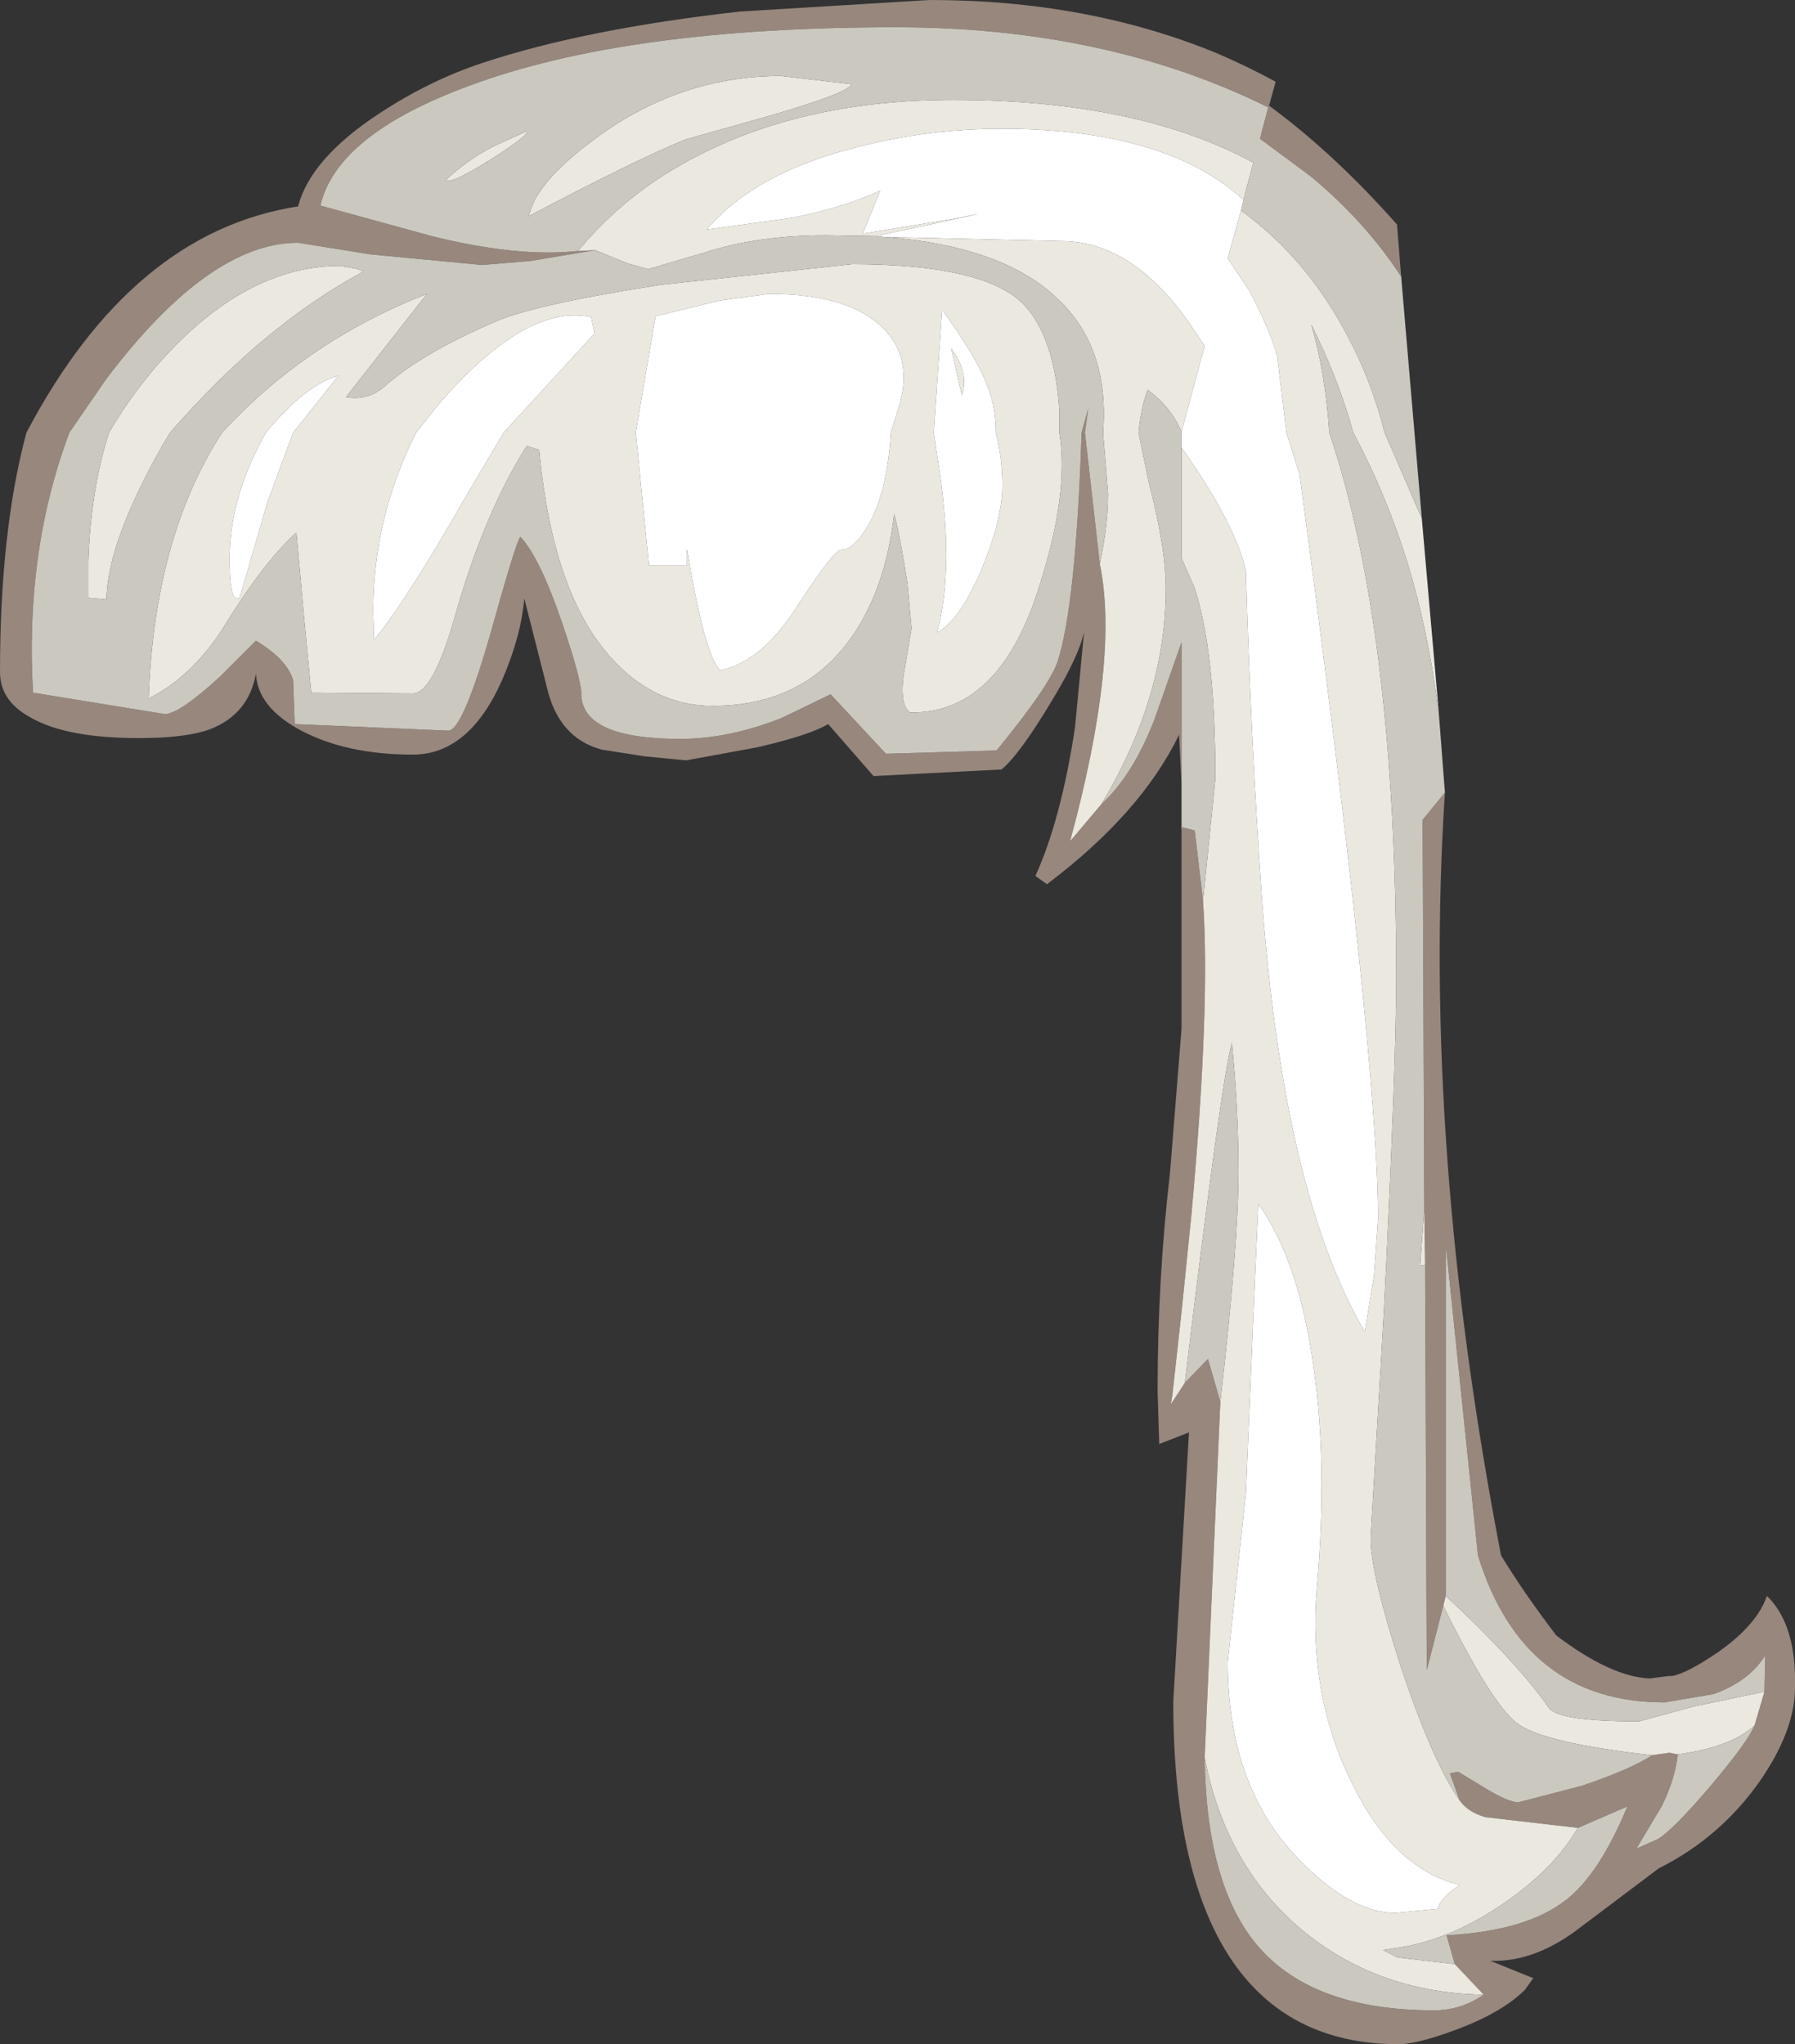 <?xml version="1.0" encoding="UTF-8" standalone="no"?>
<svg xmlns:ffdec="https://www.free-decompiler.com/flash" xmlns:xlink="http://www.w3.org/1999/xlink" ffdec:objectType="shape" height="123.8px" width="108.7px" xmlns="http://www.w3.org/2000/svg">
  <rect width="100%" height="100%" fill="#333333" stroke="none"/>
  <g transform="matrix(1.0, 0.0, 0.0, 1.0, 60.65, 50.9)">
    <path d="M10.9 -3.4 L10.75 -6.4 Q8.45 -1.65 2.75 2.65 L2.05 2.15 Q3.6 -1.25 4.45 -6.85 L5.0 -12.65 Q4.7 -11.2 3.1 -8.55 1.1 -5.2 0.0 -4.3 L-7.75 -3.9 -10.5 -7.05 Q-11.55 -6.4 -14.75 -5.65 L-19.1 -4.85 -21.65 -5.1 -24.2 -5.5 Q-26.85 -6.2 -27.55 -9.35 L-28.9 -14.65 Q-29.1 -12.35 -30.25 -9.7 -32.25 -5.2 -35.65 -5.2 -39.65 -5.2 -42.4 -6.65 -45.05 -8.05 -45.15 -10.1 -45.6 -7.65 -47.9 -6.75 -49.35 -6.2 -52.25 -6.2 -56.65 -6.2 -58.8 -7.45 -60.65 -8.45 -60.65 -10.2 -60.65 -18.75 -59.05 -24.7 -52.65 -36.85 -42.6 -38.4 -41.85 -41.3 -37.65 -44.05 -34.6 -46.05 -31.4 -47.1 -25.2 -49.15 -15.85 -50.2 L-4.35 -50.9 Q5.25 -50.9 13.1 -47.65 14.85 -46.9 16.6 -45.95 L16.2 -44.5 Q20.15 -41.6 23.95 -37.3 L24.2 -34.15 Q22.05 -37.45 18.75 -40.2 L15.65 -42.5 16.15 -44.4 Q6.35 -49.25 -6.4 -49.25 -22.75 -49.25 -32.25 -45.7 -40.25 -42.75 -41.25 -38.45 L-34.5 -36.6 Q-29.25 -35.3 -25.65 -35.7 L-24.6 -35.75 -28.5 -35.1 -31.45 -34.85 -38.25 -35.5 -42.6 -36.2 Q-48.0 -36.2 -54.25 -27.9 L-56.45 -24.7 Q-59.15 -17.5 -58.65 -8.95 L-50.65 -7.65 Q-49.75 -7.7 -47.35 -9.9 L-45.15 -12.1 Q-43.25 -10.95 -42.9 -9.7 L-42.8 -7.05 -33.5 -6.65 Q-32.6 -6.65 -30.8 -13.05 -29.2 -18.8 -29.1 -18.35 -27.95 -17.1 -26.6 -13.15 -25.45 -9.75 -25.45 -8.9 -25.45 -6.15 -19.45 -6.15 -16.55 -6.15 -13.35 -7.4 L-10.35 -8.85 -7.0 -5.25 -0.3 -5.45 Q2.9 -9.35 3.4 -10.85 4.5 -14.25 4.85 -24.7 L5.25 -26.15 5.05 -24.7 5.95 -16.75 Q7.15 -11.0 4.15 0.05 L6.05 -2.2 Q7.95 -3.95 9.25 -7.3 L10.9 -12.0 10.9 -3.4 M26.85 -2.9 Q25.45 18.45 30.25 43.3 31.65 45.6 33.6 48.15 36.9 50.65 39.25 50.75 L40.4 50.6 40.6 50.6 Q41.5 50.45 43.4 49.15 45.75 47.5 46.35 45.75 48.15 47.5 48.05 51.3 48.05 53.9 45.9 57.0 43.5 60.4 39.8 62.25 L35.15 65.75 Q32.35 67.95 29.6 67.85 L32.2 68.9 31.7 69.6 Q30.3 71.0 27.45 72.05 25.15 72.9 24.05 72.9 17.25 72.9 13.8 67.6 10.4 62.35 10.4 52.15 L11.35 35.85 9.55 36.55 9.45 33.35 Q9.45 26.55 10.2 20.15 L10.9 11.4 10.9 -0.6 10.95 -0.8 11.7 -0.6 12.2 3.65 Q12.65 10.0 11.5 22.65 L10.9 28.55 10.35 33.55 10.25 34.15 11.1 32.85 12.5 31.4 13.25 34.0 12.3 55.55 Q12.4 63.45 15.65 67.1 19.0 70.85 26.2 70.85 27.8 70.85 29.2 69.9 L27.45 68.05 26.95 66.3 Q31.8 66.05 34.2 64.15 36.2 62.6 37.9 58.5 L34.9 59.8 29.3 59.15 Q28.25 58.85 27.75 58.15 L27.15 56.5 27.65 56.4 29.3 57.4 Q30.7 58.25 31.3 58.25 L35.15 57.25 Q38.1 56.25 39.4 55.4 L40.45 55.25 40.95 55.35 Q40.8 56.8 40.0 58.45 L38.45 61.05 39.7 60.5 Q40.6 60.0 42.9 57.3 45.15 54.65 45.6 53.6 L46.2 51.55 46.25 49.35 Q45.25 50.95 43.1 51.7 L40.15 52.2 Q31.6 52.2 28.85 43.3 L26.9 24.45 26.9 45.75 26.75 46.35 25.75 50.25 25.65 25.7 25.6 22.3 25.5 -1.25 26.85 -2.9" fill="#97877d" fill-rule="evenodd" stroke="none"/>
    <path d="M6.05 -2.2 L4.15 0.05 Q7.15 -11.0 5.95 -16.75 6.45 -19.1 6.45 -21.0 L6.15 -24.7 Q6.55 -29.85 3.4 -32.8 0.1 -36.0 -7.1 -36.55 L3.6 -36.3 Q8.1 -36.3 11.7 -30.85 L12.3 -29.95 10.9 -24.75 Q10.3 -26.2 8.85 -27.3 8.45 -26.25 8.3 -24.7 L8.9 -21.75 Q9.95 -17.75 9.95 -15.25 9.95 -8.7 6.05 -2.2 M-24.6 -35.75 L-25.65 -35.7 Q-23.2 -38.65 -19.95 -40.6 -12.9 -44.85 -2.95 -44.85 8.25 -44.85 15.25 -41.05 L14.65 -38.8 Q9.95 -43.1 0.0 -43.1 -4.35 -43.1 -8.5 -42.05 -14.9 -40.5 -17.85 -37.0 L-12.75 -37.7 Q-9.65 -38.3 -7.35 -39.35 L-8.4 -36.75 -2.9 -37.65 Q1.5 -38.55 -7.6 -36.6 L-10.65 -36.65 Q-14.75 -36.65 -18.0 -35.6 L-21.4 -34.6 -22.65 -34.95 -24.6 -35.75 M25.45 -19.5 L26.45 -8.1 26.4 -8.3 Q25.8 -12.75 24.65 -16.6 23.35 -20.85 21.3 -24.7 20.35 -28.1 18.75 -31.25 19.6 -28.4 19.85 -24.7 23.9 -12.65 23.9 8.35 23.9 13.55 23.15 28.6 L22.35 42.25 Q22.35 44.35 24.15 49.95 26.1 55.8 27.75 58.15 28.25 58.85 29.3 59.15 L34.9 59.8 Q33.5 62.2 30.65 64.2 27.7 66.3 24.65 66.95 L23.1 67.2 24.0 67.65 27.45 68.05 29.2 69.9 Q22.95 69.8 18.4 66.15 13.6 62.25 12.3 55.55 L13.25 34.0 Q14.35 24.4 14.35 20.05 14.35 16.35 13.95 12.25 13.3 14.55 11.1 32.85 L10.25 34.15 10.35 33.55 10.9 28.55 11.5 22.65 Q12.65 10.0 12.2 3.65 L12.95 -3.75 Q12.95 -11.6 11.65 -15.4 L10.9 -17.1 10.9 -23.8 Q14.2 -19.1 14.8 -16.3 15.1 -6.0 15.75 3.25 17.05 21.35 22.0 29.75 L22.55 26.4 22.8 22.95 Q22.8 13.05 18.05 -22.15 L17.25 -24.7 16.7 -29.3 Q16.3 -30.85 15.0 -33.3 L13.7 -35.25 14.5 -38.15 Q18.5 -35.25 20.95 -30.55 22.4 -27.85 23.2 -24.7 L25.45 -19.5 M3.5 -26.1 L3.5 -24.7 Q4.1 -21.15 2.35 -15.6 -0.05 -7.65 -5.55 -7.75 -6.2 -8.25 -5.9 -10.2 L-5.45 -12.85 -5.7 -15.55 Q-6.05 -17.95 -6.5 -19.8 -7.05 -14.95 -9.35 -11.95 -12.25 -8.15 -17.5 -8.15 -20.8 -8.15 -23.3 -10.7 -27.15 -14.55 -28.0 -23.65 L-28.75 -23.9 Q-31.35 -19.8 -33.15 -13.4 -34.45 -8.9 -35.65 -8.9 L-41.8 -8.95 -42.25 -13.65 -42.7 -18.65 Q-44.7 -16.85 -47.15 -12.85 -49.05 -9.9 -51.65 -8.6 -51.3 -18.4 -47.2 -24.7 -42.1 -30.25 -34.8 -33.1 L-39.7 -26.85 Q-38.35 -26.6 -37.3 -27.55 -35.1 -29.5 -30.7 -31.4 -28.35 -32.45 -20.65 -33.65 L-9.05 -34.9 Q-1.8 -34.9 0.85 -32.9 3.15 -31.1 3.5 -26.1 M14.8 39.5 L13.7 49.75 Q13.7 57.3 18.0 61.7 21.15 64.95 23.85 64.95 L26.45 64.7 Q26.45 64.15 27.75 63.25 23.75 62.3 21.2 57.05 18.55 51.7 19.1 45.2 19.75 37.8 18.9 31.95 18.05 25.55 15.55 22.0 L15.25 28.8 14.8 39.5 M26.75 46.35 L26.9 45.75 Q31.25 49.8 33.2 52.6 33.95 53.35 38.6 53.35 L41.9 52.45 46.2 51.55 45.6 53.6 Q44.2 54.9 40.95 55.35 L40.45 55.25 39.4 55.4 Q32.75 54.65 31.2 53.45 29.65 52.25 26.75 46.35 M25.65 25.7 L25.35 25.75 25.6 22.3 25.65 25.7 M-42.9 -24.7 L-40.15 -28.15 Q-42.15 -27.6 -44.55 -24.7 L-44.9 -24.05 Q-46.75 -20.5 -46.75 -17.0 -46.75 -14.95 -46.4 -14.7 L-46.15 -14.65 -44.45 -20.5 -42.9 -24.7 M-14.0 -43.9 L-19.15 -42.45 Q-22.2 -41.2 -28.65 -37.8 L-28.4 -38.5 Q-27.55 -40.45 -24.05 -42.9 -19.15 -46.3 -13.35 -46.3 L-9.1 -45.8 Q-9.2 -45.3 -14.0 -43.9 M-54.2 -14.6 L-55.3 -14.7 -55.3 -16.95 Q-55.15 -21.25 -54.05 -24.7 -52.35 -27.6 -50.1 -29.9 -45.3 -34.8 -40.05 -34.8 L-38.95 -34.6 -38.65 -34.45 Q-44.7 -31.2 -50.35 -24.7 L-50.8 -23.95 Q-54.15 -18.05 -54.2 -14.6 M-17.05 -32.7 L-20.95 -31.75 -22.15 -24.7 -21.35 -16.65 -19.05 -16.65 -19.05 -17.65 Q-18.0 -11.3 -17.05 -10.3 -14.5 -10.8 -12.3 -14.3 -10.15 -17.6 -9.7 -17.6 -8.9 -17.6 -7.95 -19.3 -6.9 -21.35 -6.7 -24.7 L-6.15 -26.5 Q-5.4 -29.3 -7.2 -31.05 -9.25 -33.1 -14.1 -33.1 L-17.05 -32.7 M-3.6 -32.15 L-4.1 -24.7 -3.9 -23.3 Q-2.8 -16.7 -3.9 -12.6 -2.5 -13.35 -1.2 -16.45 0.05 -19.45 0.05 -21.5 0.05 -23.2 -0.35 -24.7 -0.35 -26.4 -0.95 -27.75 -1.55 -29.3 -3.6 -32.15 M-2.4 -26.95 L-3.05 -29.8 Q-1.95 -28.35 -2.4 -26.95 M-31.0 -41.2 Q-33.4 -39.7 -33.65 -40.0 -32.45 -41.15 -30.75 -42.05 L-28.75 -42.95 Q-28.55 -42.75 -31.0 -41.2 M-24.85 -31.7 Q-28.8 -32.55 -34.1 -26.4 L-35.45 -24.7 Q-38.05 -19.55 -38.05 -13.85 L-38.0 -12.15 Q-36.05 -14.5 -32.4 -20.9 L-30.15 -24.7 -24.65 -30.7 -24.85 -31.7" fill="#ebe8e0" fill-rule="evenodd" stroke="none"/>
    <path d="M10.9 -3.4 L10.9 -12.0 9.25 -7.3 Q7.95 -3.95 6.05 -2.2 9.95 -8.7 9.95 -15.25 9.95 -17.75 8.9 -21.75 L8.3 -24.7 Q8.45 -26.25 8.85 -27.3 10.3 -26.2 10.9 -24.75 L10.9 -23.8 10.9 -17.1 11.65 -15.4 Q12.95 -11.6 12.95 -3.75 L12.2 3.65 11.7 -0.6 10.95 -0.8 10.9 -0.6 10.9 -3.4 M5.95 -16.75 L5.05 -24.7 5.25 -26.15 4.85 -24.7 Q4.5 -14.25 3.4 -10.85 2.9 -9.35 -0.3 -5.45 L-7.0 -5.25 -10.35 -8.85 -13.35 -7.4 Q-16.55 -6.15 -19.45 -6.15 -25.45 -6.15 -25.45 -8.9 -25.45 -9.75 -26.6 -13.15 -27.95 -17.1 -29.1 -18.35 -29.2 -18.8 -30.8 -13.05 -32.6 -6.65 -33.5 -6.65 L-42.8 -7.05 -42.9 -9.7 Q-43.25 -10.95 -45.15 -12.1 L-47.35 -9.9 Q-49.75 -7.7 -50.65 -7.65 L-58.65 -8.95 Q-59.15 -17.5 -56.45 -24.7 L-54.25 -27.9 Q-48.0 -36.2 -42.6 -36.2 L-38.25 -35.5 -31.45 -34.85 -28.5 -35.1 -24.6 -35.75 -22.65 -34.95 -21.4 -34.6 -18.0 -35.6 Q-14.75 -36.65 -10.65 -36.65 L-7.6 -36.6 -7.1 -36.55 Q0.1 -36.0 3.4 -32.8 6.55 -29.85 6.15 -24.7 L6.45 -21.0 Q6.45 -19.1 5.95 -16.75 M-25.65 -35.7 Q-29.25 -35.3 -34.5 -36.6 L-41.25 -38.45 Q-40.25 -42.75 -32.25 -45.7 -22.75 -49.25 -6.4 -49.25 6.35 -49.25 16.15 -44.4 L15.65 -42.5 18.75 -40.2 Q22.05 -37.45 24.2 -34.15 L25.45 -19.5 23.2 -24.7 Q22.4 -27.85 20.95 -30.55 18.5 -35.25 14.5 -38.15 L14.65 -38.8 15.25 -41.05 Q8.25 -44.85 -2.95 -44.85 -12.9 -44.85 -19.95 -40.6 -23.2 -38.65 -25.65 -35.7 M26.45 -8.1 L26.85 -2.9 25.5 -1.25 25.6 22.3 25.35 25.75 25.65 25.7 25.75 50.25 26.75 46.35 Q29.65 52.25 31.2 53.45 32.75 54.65 39.4 55.4 38.1 56.25 35.15 57.25 L31.3 58.25 Q30.7 58.25 29.3 57.4 L27.65 56.4 27.15 56.5 27.75 58.15 Q26.1 55.8 24.15 49.95 22.35 44.35 22.35 42.25 L23.15 28.6 Q23.9 13.55 23.9 8.35 23.9 -12.65 19.85 -24.7 19.6 -28.4 18.75 -31.25 20.35 -28.1 21.3 -24.7 23.35 -20.85 24.65 -16.6 25.8 -12.75 26.4 -8.3 L26.45 -8.1 M3.5 -26.1 Q3.15 -31.1 0.85 -32.9 -1.8 -34.9 -9.05 -34.9 L-20.65 -33.65 Q-28.35 -32.45 -30.7 -31.4 -35.1 -29.5 -37.3 -27.55 -38.35 -26.6 -39.7 -26.85 L-34.8 -33.1 Q-42.1 -30.25 -47.2 -24.7 -51.3 -18.4 -51.65 -8.6 -49.05 -9.9 -47.15 -12.85 -44.7 -16.85 -42.7 -18.65 L-42.25 -13.65 -41.8 -8.95 -35.65 -8.9 Q-34.45 -8.9 -33.15 -13.4 -31.35 -19.8 -28.75 -23.9 L-28.0 -23.65 Q-27.15 -14.55 -23.3 -10.7 -20.8 -8.15 -17.5 -8.15 -12.25 -8.15 -9.35 -11.95 -7.05 -14.95 -6.5 -19.8 -6.05 -17.95 -5.7 -15.55 L-5.45 -12.85 -5.9 -10.2 Q-6.2 -8.25 -5.55 -7.75 -0.05 -7.65 2.35 -15.6 4.1 -21.15 3.5 -24.7 L3.5 -26.1 M11.1 32.85 Q13.3 14.55 13.95 12.25 14.35 16.35 14.35 20.05 14.35 24.4 13.25 34.0 L12.5 31.4 11.1 32.85 M12.3 55.55 Q13.6 62.25 18.4 66.15 22.95 69.8 29.2 69.9 27.8 70.85 26.2 70.85 19.0 70.85 15.65 67.1 12.4 63.45 12.3 55.55 M27.45 68.05 L24.0 67.65 23.1 67.2 24.65 66.95 Q27.7 66.3 30.65 64.2 33.5 62.2 34.9 59.8 L37.9 58.5 Q36.2 62.6 34.2 64.15 31.8 66.05 26.95 66.3 L27.45 68.05 M40.95 55.35 Q44.2 54.9 45.6 53.6 45.15 54.65 42.9 57.3 40.6 60.0 39.7 60.5 L38.45 61.05 40.0 58.45 Q40.8 56.8 40.95 55.35 M46.2 51.55 L41.9 52.45 38.6 53.35 Q33.95 53.35 33.2 52.6 31.25 49.8 26.9 45.75 L26.9 24.45 28.85 43.3 Q31.6 52.2 40.15 52.2 L43.1 51.7 Q45.25 50.95 46.25 49.35 L46.2 51.55 M-54.2 -14.6 Q-54.15 -18.05 -50.8 -23.95 L-50.35 -24.7 Q-44.7 -31.2 -38.65 -34.45 L-38.95 -34.6 -40.05 -34.8 Q-45.3 -34.8 -50.1 -29.9 -52.35 -27.6 -54.05 -24.7 -55.15 -21.25 -55.3 -16.95 L-55.3 -14.7 -54.2 -14.6 M-14.0 -43.9 Q-9.2 -45.3 -9.1 -45.8 L-13.35 -46.3 Q-19.15 -46.3 -24.05 -42.9 -27.55 -40.45 -28.4 -38.5 L-28.65 -37.8 Q-22.2 -41.2 -19.15 -42.45 L-14.0 -43.9 M-31.0 -41.2 Q-28.55 -42.75 -28.75 -42.95 L-30.75 -42.05 Q-32.45 -41.15 -33.65 -40.0 -33.4 -39.7 -31.0 -41.2" fill="#cbc8c0" fill-rule="evenodd" stroke="none"/>
    <path d="M14.65 -38.8 L14.5 -38.15 13.7 -35.25 15.0 -33.3 Q16.3 -30.85 16.7 -29.3 L17.25 -24.7 18.05 -22.15 Q22.8 13.05 22.8 22.95 L22.55 26.4 22.0 29.75 Q17.05 21.35 15.75 3.25 15.1 -6.0 14.8 -16.3 14.2 -19.1 10.9 -23.8 L10.9 -24.75 12.3 -29.95 11.7 -30.85 Q8.1 -36.3 3.6 -36.3 L-7.1 -36.55 -7.6 -36.6 Q1.5 -38.55 -2.9 -37.65 L-8.4 -36.75 -7.35 -39.35 Q-9.65 -38.3 -12.75 -37.7 L-17.85 -37.0 Q-14.9 -40.5 -8.5 -42.05 -4.35 -43.1 0.0 -43.1 9.95 -43.1 14.65 -38.8 M14.8 39.5 L15.25 28.8 15.55 22.0 Q18.05 25.55 18.9 31.95 19.75 37.8 19.1 45.2 18.55 51.7 21.2 57.05 23.75 62.3 27.75 63.25 26.45 64.15 26.45 64.7 L23.85 64.95 Q21.15 64.95 18.0 61.7 13.7 57.3 13.7 49.75 L14.8 39.5 M-42.9 -24.7 L-44.45 -20.5 -46.15 -14.65 -46.4 -14.7 Q-46.75 -14.95 -46.75 -17.0 -46.75 -20.5 -44.9 -24.05 L-44.55 -24.7 Q-42.15 -27.6 -40.15 -28.15 L-42.9 -24.7 M-2.4 -26.95 Q-1.95 -28.35 -3.05 -29.8 L-2.4 -26.95 M-3.6 -32.15 Q-1.55 -29.3 -0.95 -27.75 -0.35 -26.4 -0.35 -24.7 0.05 -23.2 0.05 -21.5 0.05 -19.45 -1.2 -16.45 -2.5 -13.35 -3.9 -12.6 -2.8 -16.7 -3.9 -23.3 L-4.1 -24.7 -3.6 -32.15 M-17.05 -32.7 L-14.1 -33.1 Q-9.25 -33.1 -7.2 -31.05 -5.4 -29.3 -6.15 -26.5 L-6.7 -24.7 Q-6.9 -21.35 -7.95 -19.3 -8.9 -17.6 -9.7 -17.6 -10.15 -17.6 -12.3 -14.3 -14.5 -10.8 -17.05 -10.3 -18.0 -11.3 -19.05 -17.65 L-19.05 -16.65 -21.35 -16.65 -22.15 -24.7 -20.95 -31.75 -17.05 -32.7 M-24.85 -31.7 L-24.65 -30.7 -30.15 -24.7 -32.4 -20.9 Q-36.05 -14.5 -38.0 -12.15 L-38.05 -13.85 Q-38.05 -19.55 -35.45 -24.7 L-34.1 -26.4 Q-28.8 -32.55 -24.85 -31.7" fill="#ffffff" fill-rule="evenodd" stroke="none"/>
  </g>
</svg>
